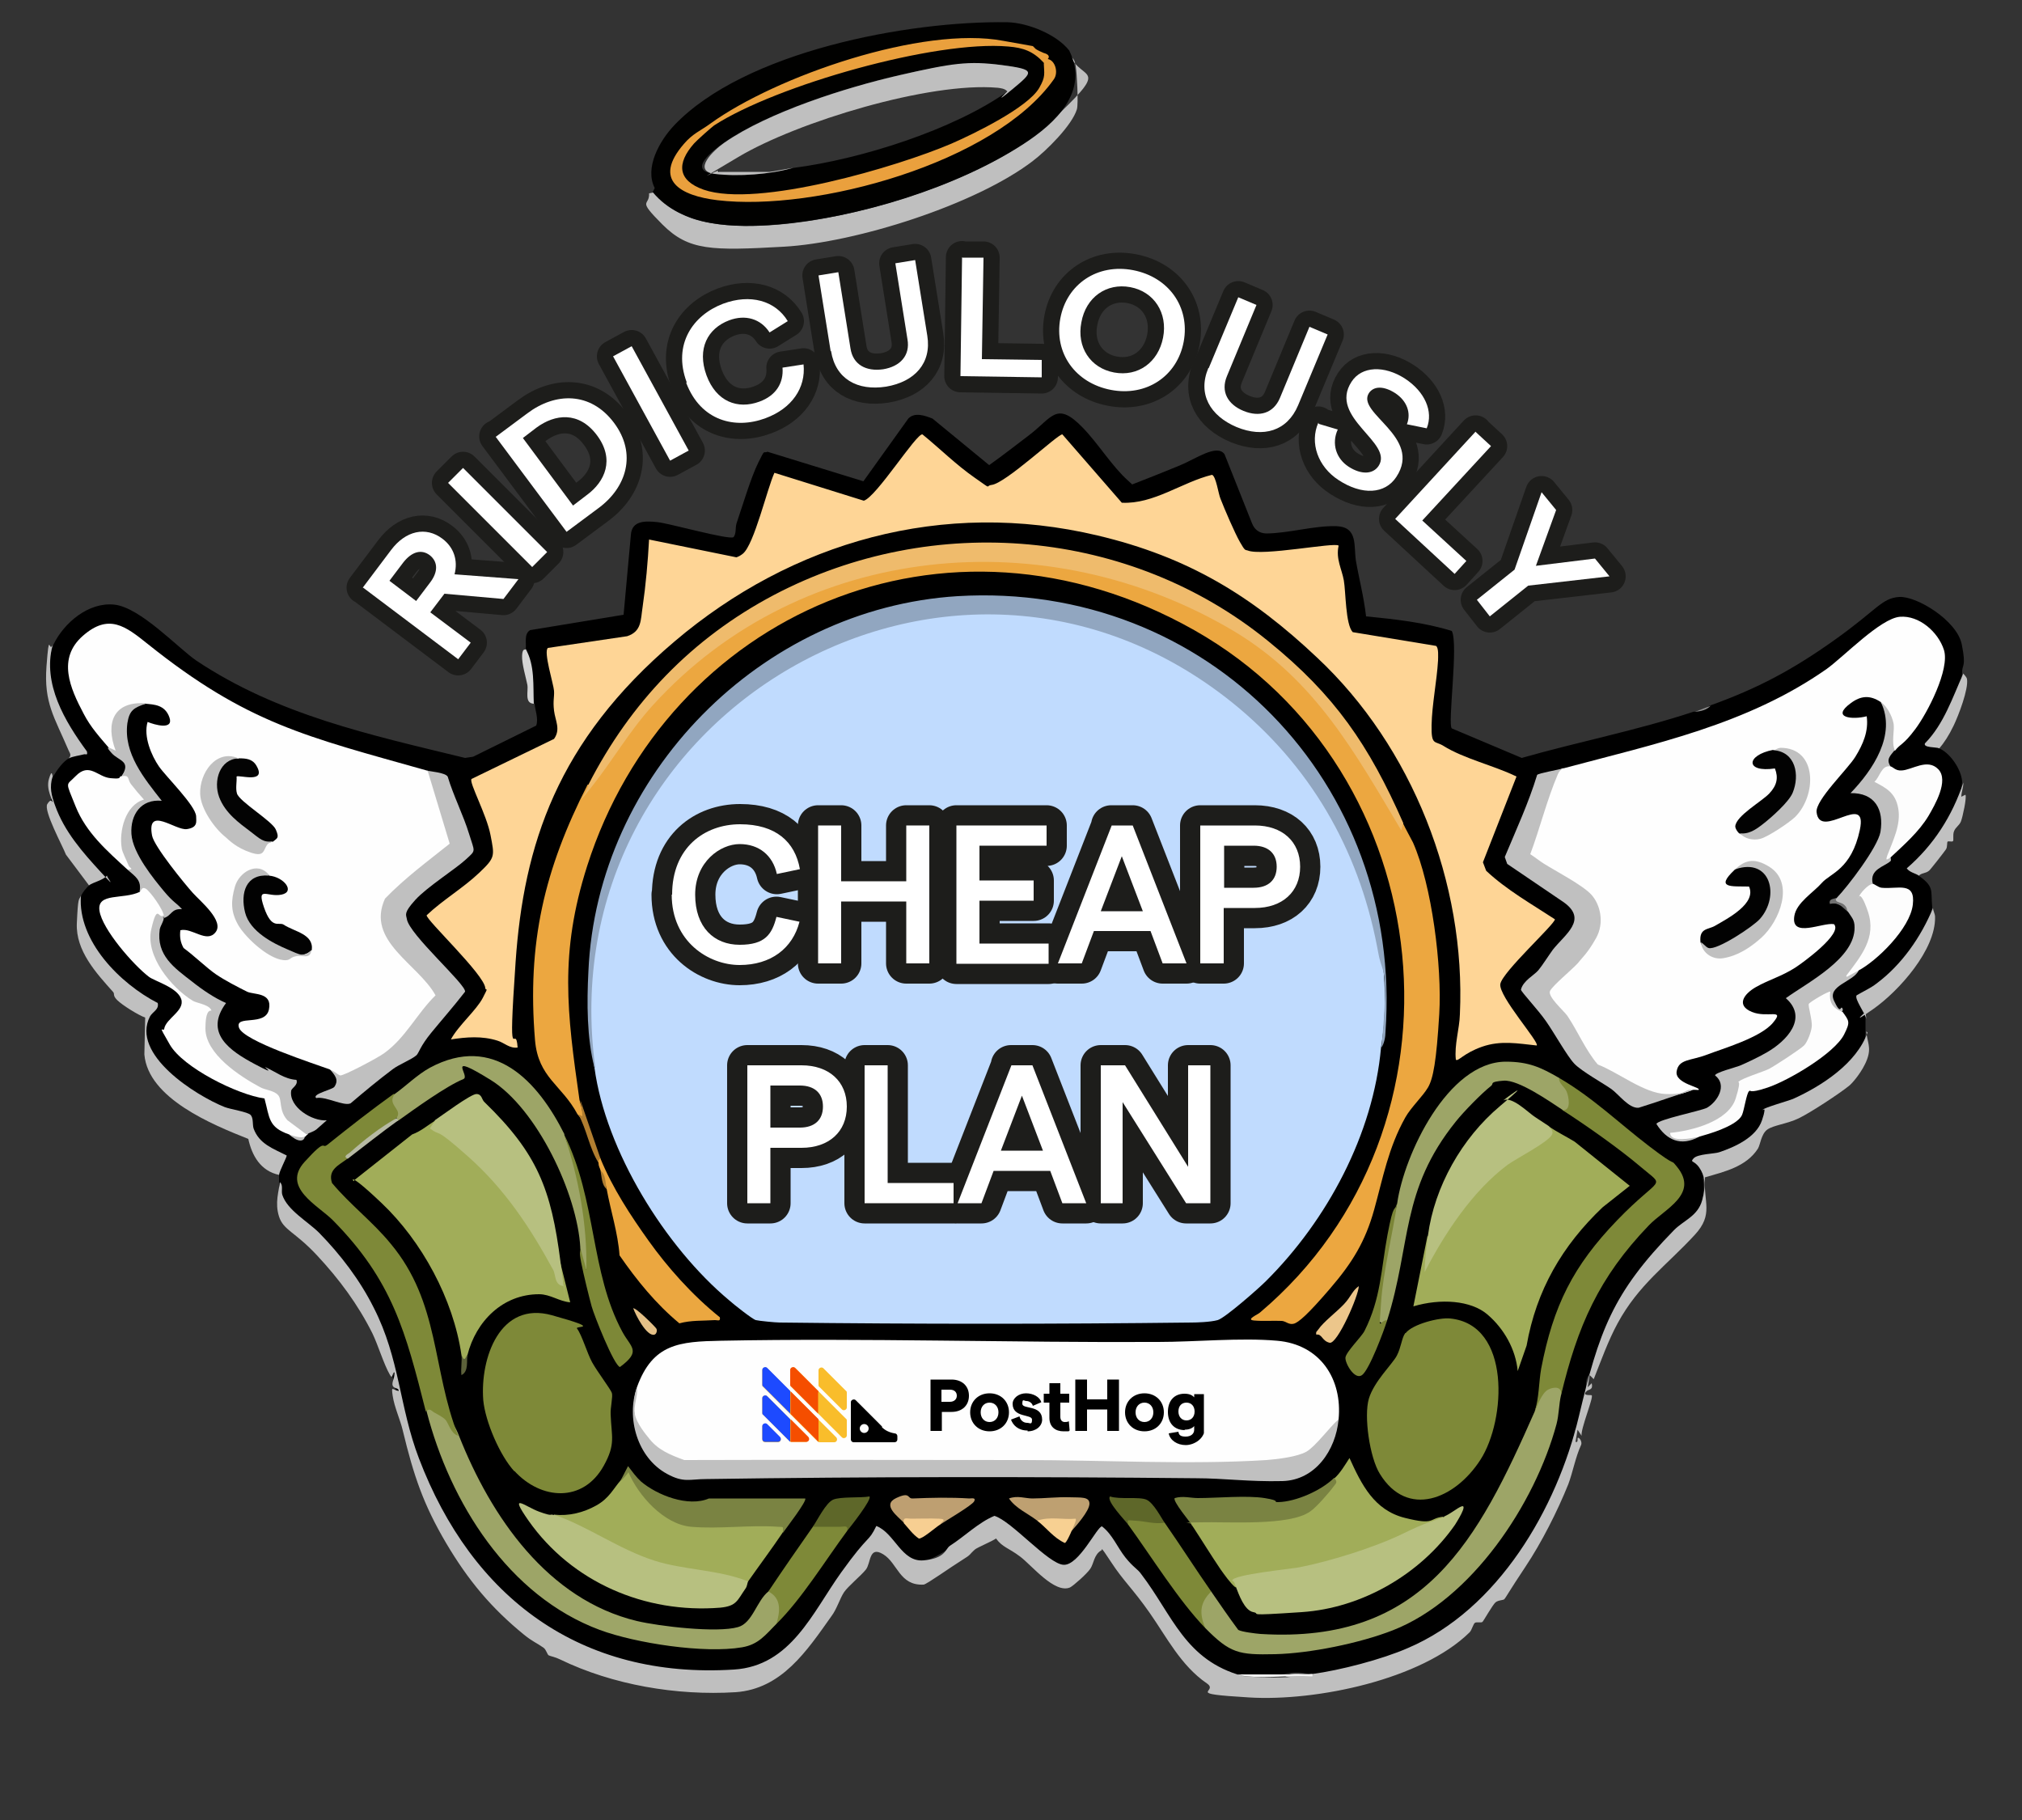 <svg xmlns="http://www.w3.org/2000/svg" xmlns:xlink="http://www.w3.org/1999/xlink" id="Layer_1" version="1.1" viewBox="0 0 500 450"><rect x="0" y="0" width="500" height="450" fill="#333333" stroke="none"/><defs><style>.st0,.st1,.st2{fill:none}.st3{fill:#f1f1f1}.st4{fill:#91a6c0}.st5{fill:#5e6729}.st6{fill:#1d4aff}.st7{fill:#8f8f8f}.st8{fill:#707070}.st9{fill:#f9bd2b}.st10{fill:#030303}.st11{fill:#eca740}.st12{fill:#c1c1c1}.st13{fill:#c0dbfe}.st14{fill:#9da567}.st15{fill:#d4d4d4}.st16{fill:#b7baa4}.st17{fill:#bea071}.st18{fill:#7d8837}.st19{fill:#020202}.st20{fill:#ecc68b}.st21{fill:#fff}.st22{fill:#5c613a}.st23{fill:#e4c087}.st24{fill:#fed596}.st25{fill:#7a8342}.st26{fill:silver}.st27{fill:#fefefe}.st28{fill:#f54e00}.st29{fill:#efbb6c}.st30{fill:#eba740}.st31{fill:#010100}.st32{fill:#bfbfbf}.st33{fill:#f7cf92}.st1{stroke-width:8px}.st1,.st2{stroke:#1d1d1b;stroke-linecap:round;stroke-linejoin:round}.st34{fill:#c2c2c2}.st2{stroke-width:10px}.st35{fill:#eaa03d}.st36{fill:#b7c080}.st37{fill:#7e8938}.st38{fill:#be9f71}.st39{fill:#a1ad59}.st40{fill:#b17e30}.st41{clip-path:url(#clippath)}.st42{fill:#f7d092}.st43{fill:#7b8537}.st44{fill:#fdfdfd}</style><clipPath id="clippath"><rect width="109.2" height="20.9" x="188.5" y="336.4" class="st0"/></clipPath></defs><path d="M130,160.5c.2-1.4-.5-3.8,1.1-4.7l23.1-3.8,1.8-19.7c.2-3.7,3.7-3.5,6.6-3.2s17.8,4.5,18.8,3.7c.7-.9.4-2.2.7-3.3,1.4-4.1,3.6-11.5,5.4-15.1s1.1-2.2,2.3-2.7l23.7,7.3,11.1-15.5c1.6-1.7,4.2-.7,6,0l14,11.5c3.4-2.4,6.7-5,10-7.5,5.6-4.3,6.7-8.4,13.1-1.8,3.9,4,7.2,9.5,11.2,13.1s.4.8.5,1.2c4.1-1.6,8.2-3.2,12.3-4.9s9.2-5.4,11.1-2.8l6.8,17.1c.6,1.5,1.7,2.4,3.4,2.5,5.5,0,12.1-2,17.5-1.8s4.2,5,4.8,8.6,2,9.1,2.5,13.7c7.2.7,14.4,1.5,21.2,3.6,1.7,3.3-1.1,23.2,0,24.1l17.3,7.3c14-4,28.5-6.8,42.4-11.4,1.4-.3,2.8-.7,4-1.5,12-4.3,20.6-8.9,31-16.3s11.6-10.3,15.9-10.6,14.3,5.8,15.5,11.7,0,4.9.1,7.1c-.3,6-4.4,12.3-8,17.2,1.2,0,1.8.3,2,1.3,2.9,1,5.9,5.4,6,8.5-.3,3.8-1.3,6.4-3.2,9.8s-5.6,8-9,11.5c.9.3,1.5.6,1.3,1.7,4.1,2.9,3.1,3.6,3.5,8-1.5,9.4-9.8,17.8-17.9,22.2,1.2,2,1.6,3.1,1.4,5.3,0,.9,0,2.1,0,3,.2,3.4-2,5.8-4.2,8.2-5.6,5.8-13.3,9.2-20.8,11.6-.2,8-10.4,10.8-16.9,12,1.4.8,2.9,3.3,1.7,4.6.6,3.6,0,6.6-1.8,8.9-12.7,9.7-21.7,23.7-25.8,39.3-.9.5-1.3,1.4-1.3,2.9-.1,3.4-.6,7.9-2.7,11.2-2.7,14-10.7,28.5-20.4,39.1-12.2,13.2-27,19-44.3,21.6-2.3-.9-4.7-1-7.4-.4-3.5.5-7,.5-10.5,0-3,1.2-7.3-1.8-9.9-3.7-6.1-5.9-11.3-12.8-15.6-20.4-3.4-3.6-6.5-7.5-9.3-11.5l-3.1,4.8c-3.2,3.9-5.7,6.1-10.5,2.3-4.1-3.6-8.4-7-12.8-10.1-3.8,2.4-7.6,5-11.2,7.7-8.3,5.4-10.1,3.7-16-3.5l-1.6-1.3c-5.7,7.1-11.1,14.5-16,22.2-4.4,6.5-10.7,12.4-19,12.9-30.2,2-55.1-9.6-71.1-35.6-7.1-11.5-9.7-21.2-12.9-33.9s.2-.6.6-1c-.8-.8-1.1-1.9-.8-3.3-.4-.2-.7-.4-.8-.7-4.4-15.6-11.7-28.9-24.8-38.7-3-3.1-3.2-4-3.1-8.3,0-.5,0-1,0-1.5-.8-.8-.6-2.2.6-4.3-4.4-1.9-8.2-4.5-8.2-9.7-6.1-1.4-11.4-3.8-16.4-7.6-6.3-4.7-10.3-8.7-8.6-17-.2-1,.3-2,1.7-3.1-9.4-5.5-20.3-15.2-18-27.2.3-.7,1.3-2,2-2.5,0-1,.8-1.9,2.3-2.5-3.1-3.4-6.3-6.9-8.7-10.9s-2.6-4.5-3-6.8.2-.3.6-.6c-.7-1.9-1.5-4.4-.1-6.2.9-1.5,2.4-3.7,4-4.5.4-1.2,1.4-1.8,3.1-1.8-5.5-7.6-10.5-16.6-7.1-26.2,2.6-5.4,8.7-10.6,15.1-9.9s15.7,10.7,20.2,13.8c20.2,13.5,43.1,18.4,66.5,24.1l2-.3,15.6-7.7c.6-1.8-.3-3.8-.4-5.4l-.5-.4c-.4-4.4-.9-8.8-1.5-13.1Z"/><path d="M461.5,255c.2,2.7,1.3,3.9.2,6.9s-3.7,6-4.5,6.6c-2.5,2-9.5,6.6-12.4,8s-6.3,1.7-7.8,2.8-1.7,3.7-2.3,4.7c-2.9,4.5-8.3,5.7-13.1,7.1-.4,6.2,2.2,9.1-2.5,14.2-7,7.6-13.9,12.3-19.1,21.9-2.3,4.2-4.2,9.5-5.9,13.8l-1-1-.5,3,1-1c.4,1.7-.7,1.5-1.2,1.9-1.4,1.4,1.1.9,1.2,1.1.5.5-2.8,8.4-2.5,10l-1-1.5-.5,3c.9.3.2-1.2.7-1s.9,1.1.7,1.7c-1.4,3-2.1,6.9-3.2,9.8-2.7,6.7-6.6,14.4-10.6,20.4s-4.9,7.7-5.2,8-1.5.2-2.2.8-2.9,4.5-3.2,4.8-1.3,0-1.8.2-.8,1.8-1.4,2.4c-11.9,11.7-37.9,17.1-54.5,16.1s-7.2-1.3-10.5-3.5c-6.4-4.4-9.9-11.4-14.1-17.4s-6.5-7.9-9.5-12.5-2.2-3-2.4-3c-1.9,1-1.9,3.3-2.8,4.6s-4.2,4.2-5,4.6c-3.8,1.6-9.4-5.4-12.3-7.6s-4.4-2.3-6-4.5c-1,.7-4.6,2.2-5.2,2.7-1.6,1.4-.7,1.1-3.3,2.7s-8.6,5.9-9.4,6c-6,.3-6.4-5.3-10-7.5s-3,2.2-4.3,3.8-4.4,4.1-5.4,5.6-1.8,4.2-3.1,5.9c-6.1,8.6-12.3,18-23.7,18.8-14.6.9-30.4-1.8-43.4-8.1-1.2-.6-2.4-.8-2.8-1s-.6-1.4-1.3-1.9c-1.7-1.2-2.7-1.5-4.8-3.2-8.1-6.6-13.8-13.4-19.3-22.7-5.6-9.5-8-16.6-10.7-27.8-.6-2.6-2.1-5.8-2.5-8.6s0-1.3,1.5-1.2c0-.8-1.2-.5-1.5-1.3s.6-2.2.5-3.2c-.6-.5-.4,2-1.2.5-1.5-2.6-2.9-7.3-4.3-10.2-3.6-7.2-8.2-13.4-13.7-19.3s-8.3-6.2-9.4-9.6,0-6.4.2-8.5c.9.7.3,2.1.6,3.1,1.2,3.8,6.3,6.6,9.1,9.4,5.3,5.4,10.1,11.7,13.5,18.5,6.5,12.7,6.3,24.5,11.2,37.3,13.1,34.4,39.9,54.6,77.9,52.2,14.1-.9,19.4-14.1,26.5-24s6.6-7.2,8.7-11.5c4.6,1.8,6.2,9,11.7,8.5s5.3-2.8,6.5-3.6c3.6-2.3,7.1-5.8,11-7.4,4.3,1.3,13.3,11.9,17.1,12.1s8.3-9.5,9.5-9.5c2.6,2,3.8,5.2,5.8,7.7s3,2.8,3.9,4.1c7.8,10.2,10.8,21.3,25.1,25.2,4.2.4,8.4.5,12.7.2.1,0-1.7.2-2.2-.2,2-1.1,4.5-.3,6.7-.5,6.8-.9,17.2-3.6,23.6-6.4,22.4-9.5,36.9-34.6,42.3-57.2,5-21,8.2-30.5,23.6-46.2,2.4-2.4,5.8-3.4,6.9-7.3s.6-6.2-.7-8.1-2.4-1.2-1.4-2.3,5.1-1.1,6.3-1.5c3.9-1.3,9.2-3.7,10.6-7.9s0-2.1.2-2.6,6.3-2.2,7.5-2.7c7.1-3.2,15.7-8.8,18.4-16.4Z" class="st32"/><path d="M264.5,13.5c.8,1.1,1.2,1,1.5,2.8s.7,9.3.3,10.7c-1.2,4-7.6,10.3-10.9,12.8-14.1,10.8-43.7,20.2-61.6,21.2s-23.5,1-30-5.5-3.1-4.4-3.3-7.7l1.5-.3c1.6,3.1,7.1,6,10.4,6.9,21.9,6.1,69.6-7.8,86.4-23.4s8.7-10.4,5.7-17.5Z" class="st32"/><path d="M20,221.5c-.8,11.2,9.7,21.7,19,26.5.4,1.6-1.3,2.2-1.9,3.3-4.9,9.4,11.4,19.6,18.4,22.4,1.5.6,5.8,1.2,6.5,2s.4,2.3.7,3.3c1.4,3.9,4.9,5,8.2,6.7,0,.5-1.8,3.8-1.9,4.8-4.6-1-6.7-4.8-7.6-8.9-8.8-3.5-24.8-10-25.7-20.9l.2-9.1c-1.7-.6-5.7-3.1-6.9-4.3s-.6-1.5-1-2c-4.2-4.7-9.3-10.2-9-17s.5-5.6,1-6.8Z" class="st26"/><path d="M478,224.5c0,.7.5,1.4.5,2.2.2,8.1-8.9,18.3-15.3,22.8s-1.5.4-1.7.6c-.3.3,0,1.4,0,1.9-.2-1.4-3-5-2.4-5.9,1.5-.9,3.5-1.8,4.9-2.9,6.3-4.7,11-11.5,14-18.7Z" class="st26"/><path d="M485.5,193.5c0,1.3-.5,2.3-.5,3.5l1-.5c.4.6-.7,5.6-1.1,6.6s-1.3,1.4-1.7,2.4,0,2.3-.3,2.5-1.1-.1-1.3.1,0,1.3-.4,1.9-3.9,5.1-4.2,5.3c-.9.7-1.8.5-2.5,1.2-.9-.6-2.3-.8-3-1.8,6.7-5.8,11.2-12.9,14-21.2Z" class="st12"/><path d="M13,192c-.8,2.6-.3,4.7.6,7.1,2.3,6.5,6.8,11.6,11.4,16.6s.9.7,1.5.7c-.8,1.2-3.4,1.7-4.5,2.5l-5.7-7.6c-.8-2.1-5.6-10.9-4.6-12.5s1.2-.4,1.3-.5c.2-.2-1.7-3-.9-5.7s.8-.7.9-.8Z" class="st26"/><path d="M13,159.5c-2.5,9.6,3,18.8,8.5,26.3.2,1.1-.2.6-.7.7-1.1.3-2.8.5-3.8,1,.8-.9.2-1.3-.1-2.1-3.4-8-6.1-11.6-5.4-20.7s.6-3.2,1.5-5.2Z" class="st34"/><path d="M479.5,185c-.7-.3-4-.1-3.5-1.2,4.7-4.8,6.8-11.3,9.5-17.3,0,.2.8.8.9,1.4.4,2.5-2.1,9-3.3,11.5s-2.4,4.3-3.6,5.7Z" class="st34"/><path d="M132,174c-2.4-.1-1.3-3.1-1.6-4.7s-1.4-5.2-1.3-7.2.8-1.3.9-1.6c2.3,4,1.8,9.1,2,13.5Z" class="st15"/><path d="M423,174.5c-1,1.1-2.6,1.4-4,1.5,1-.3,2.7-1,4-1.5Z" class="st7"/><path d="M147,264c-14.4-92.5,97.6-151,165.6-84.5,20.7,20.3,33.6,51.5,28.9,79.5-1.9,21.4-13.3,42.7-28.5,57.8-1.8,1.8-10.1,9.1-11.9,9.6s-5.3.6-6.4.6c-33.9.4-68.1.4-101.9,0-1,0-5.1-.4-5.9-.6s-5.5-3.9-6.6-4.9c-15.8-13.2-30.5-36.9-33.3-57.5Z" class="st13"/><path d="M331,135c-.7,3.2.8,5.7,1.3,8.5s.4,10.9,2.2,12.8l20.6,3.4c.7.5.5,2.7.5,3.6-.3,5.1-1.5,10.9-1.6,16s.8,3.8,2.9,5.1c5.1,3.2,12.6,4.9,18.1,7.6l-8.3,21.2.8,2.1c5,4.7,11.2,8.2,17,12,0,1.2-13,13-13.5,16s9.8,14.5,9,15.2c-4.7-.5-8.9-1.3-13.5.3s-6,3.8-6.5,3.2c-.4-3.7.9-7.6,1-11.2,1.5-32.5-11.8-66.2-35.3-88.2-16.2-15.3-31.9-24.9-54.3-30.2-38.3-9.1-75.5,1.5-104.6,26.2s-37.3,50.4-39.3,79.2,0,14.3.5,21.2c-2,.3-3.3-1.2-5-1.7-3.8-1.2-7.6-.9-11.5-.3,1.8-3.4,6.3-7.2,7.9-10.3s.7-1.5.6-2.4c-.2-3.3-14.7-16.9-14.5-18,4-3.8,9-6.7,13-10.5s3.8-4.1,2.8-9.3-5.4-13.1-4.7-13.9l20.4-9.9c1.7-2.4.3-4.5,0-7s.1-3.3,0-4.9-2.7-9.8-1.5-10.6l19.6-2.9c3.6-1.2,3.3-4,3.8-7.2.8-5.5,1.3-11.2,1.6-16.7l21.6,4.4c.6-.2,1.1-.5,1.6-.9,2.8-2.3,6-16.1,7.8-20l22.1,6.9c3.1-.9,13-16.7,14.5-16.4,4.3,3.5,8.3,7.5,12.9,10.7s2.5,2,4.2,1.8c3.5-.4,16.4-12.6,17.5-12.5l14.7,16.9c7.9.4,14.9-5.1,22.3-6.9,1,.3,1.6,4.8,2.1,5.9,1,2.6,3.5,8.4,4.8,10.7s1.3,1.9,1.9,2.1c3.6,1.5,21.6-2.1,22.5-1.2Z" class="st24"/><path d="M386.5,190c22.8-6.1,45.5-10.8,65.2-24.6,4.3-3.1,13.3-12.5,18.1-12.9s9.5,3.8,10.9,8.2c1.5,4.8-4.1,15.6-7.1,19.6s-3.6,3.5-5,5.3l-1.1-.2c.5-4.5-.3-8.4-2.4-11.8-2.7-1.8-5-1.6-7.5.3-4.9,3.6.5,4.1,4,3.2.5,3.7-.9,6.9-2.8,10s-9.9,10.7-9.6,13.7c.8,7.2,12.8-5.4,10.7,4.4s-7.3,10.7-9.4,13.1-6.3,4.9-6.8,8.2c-.9,5.6,7,1.5,9.8,2,2.3,2.3-7.8,9.6-9.5,10.7-3.4,2.2-6.5,3-9.7,4.8s-5,4.6-1.1,6.2,8.3-1,5.2,2.7-12.5,6.4-16.4,7.9-6.9,1-7.4,4.1,6.3,3.9,5.4,4.6c-.5,0-1.1-.1-1.5,0-4.9,2-9.4,2-13.5,0l-10.6-5.5c-2.9-3.9-5.4-7.9-7.7-12.2-4.5-3.6-5.4-6.7-2.7-9.3,7-6.2,17.7-16.4,5.1-23.4-4.2-2.2-8-4.7-11.5-7.8,1.9-6.8,4-13.7,6.7-20.3l2.2-1.1Z" class="st27"/><path d="M331,351c-3.5,7.9-9.3,10.8-17.7,11-18.9.4-37.8.7-56.7,0h-87.5c-9.1-2.2-14.4-10.1-11.6-19,3.9-10.8,10.5-11.3,20.8-11.5,35.7-.7,72.2.5,108.1.3,9.2,0,20.4-1.1,29.4-.3,10.6.9,16.2,9.4,15.2,19.5Z" class="st27"/><path d="M105.5,190.5l1.1.6c2.1,5.9,3.8,11.9,5.1,17.9-5.5,4.4-10.8,9-15.9,13.8-2.2,4.7,0,9.1,3.4,12.5,3.8,3.3,6.9,6.9,9.1,11-6.5,9.2-13.4,17.7-24.6,20.5-.6-.9-1.3-1.8-2.2-2.4-3.8-1.4-21.3-7-22.4-10.3s6.5-.2,7.4-4.5-3.7-3.6-5.4-4.4c-2.4-1.2-5.5-2.8-7.7-4.3s-5.4-4.6-8-6.5c-.8-1.4-1-2.8-.8-4.4,2.9-.7,6.5,3.3,8.7.5s-3.7-7.6-5.6-9.7-9.6-11.5-10.1-14.2c-1.4-7.5,5.8-1.2,8.6-1.6s2.3-1.9,2.3-3.2c-.2-2.7-7.4-9.7-9.2-12.3s-3.9-7.4-2.8-11c1.7.7,6.5,2.1,5.4-1.1s-3.9-3.2-5.9-3.4c-4.7.7-8.6,3.2-7.4,8.5.9,2.4.7,5.5-1.6,2.5-2.3-2.7-4.6-5.2-6.3-8.5-3.4-6.4-6.6-13.7-.2-19.3s10.5-2.4,16,2c24.6,19.7,39.2,22.9,69,31.3Z" class="st27"/><path d="M145.5,194c.6,0,.5.5.4.5-.5-.9,9.3-14.3,11-16.4,35.9-43.6,96.3-51.5,145-25.1,20.9,11.3,33.6,30,44.3,50.5h.7c.7,1.5,1.9,3.6,2.5,4.8,4.7,10.6,7.2,30.7,6.5,42.4s-1.5,16-2.8,18.2-4.2,4.9-5.6,7.4c-4.2,7.5-5.5,14.9-7.7,22.8s-5.4,13.1-10.9,19.5-7.8,8.4-9,8.7-1.9-.6-2.9-.7c-2.1-.1-4.7.1-6.9-.1s1-1.5,1.5-2c54-45.7,45.1-134-16.3-168.7s-130.3-3.7-150.1,58.3c-6.9,21.6-5,36.2-1.9,57.9,1.3,4.4,1.1,5.6-.5,3.5-3.9-7.3-9.7-9-10.5-18.3-2-24.1,2.3-42.2,13-63.2Z" class="st11"/><path d="M383,278.5c2,1.4,4.3,2.5,6.4,3.8l13.6,10.9-6.7,5.3c-10,9.5-16.4,20.5-18.8,34.2l-2.2,6.3c-.5-5.4-3.4-10.5-7.5-14s-11.6-4-18.3-2l3.5-17.5c.9,1.2,1,2.7.4,4.6,6.7-12.9,16.4-22.4,28.7-29.2.7-.5,1-1.3.9-2.4Z" class="st39"/><path d="M107.5,277c.7.6.6,1.1.1,1.7,13.3,8.3,22.8,21.2,30.1,35-.2-.8,0-1.3.8-1.7l2.5,10c-2.7-.2-4.9-2-7.7-2-9,0-15.6,6.7-17.7,15-.6,2.3-.9,2.3-1.5,0-2-13.8-9.8-28.1-19.7-37.5s-6.6-4.4-6.8-5.7l14.3-11.3c2.2-.8,3.9-2.3,5.8-3.5Z" class="st39"/><path d="M347.6,329.6c1.7-2.2,8.3-3.9,11-3.6,15.1,1.5,13.8,25.1,7.5,34.9s-18.1,14.6-24.9,3.5c-2.5-4-4-14.3-2.7-18.6s5.8-8.5,6.9-10.6,1.2-4.4,2.1-5.6Z" class="st37"/><path d="M127.2,363.8c-3.6-3.9-7.2-12.3-7.7-17.6-.8-10.4,4.1-24.6,17-21s5.5,2.5,6.2,3.3c1.2,1.6,2.5,6.1,3.7,8.3s4.6,6.7,4.9,7.6-.4,3.7-.3,5.3c.2,5.6,1.3,7.3-1.7,12.7-5.1,9.2-15.5,8.5-22.1,1.3Z" class="st37"/><path d="M147,264c-1.9-7.4-1.9-16.1-1.5-23.8,2.1-48.6,42.7-89.8,91.3-92.8,61.9-3.7,110.2,46.2,105.8,107.8,0,1.1-.3,2.8-1,3.8.4-4.2,1.5-15.7.4-19.1s-.9-2.9-1.5-6c-4.7-24.2-16.7-44.8-35.8-60.2-69.3-55.6-169.4,2.7-157.5,90.3Z" class="st4"/><path d="M145.5,194c10.4-20.3,25.6-36.2,45.9-46.9,39.4-20.7,88.1-16.4,122.3,11.5,16.4,13.3,24.8,25.6,33.3,44.9l-.5,1.8c-11.5-19.3-21.3-37.2-41.3-49.2-46.3-27.6-106.9-22.2-143.7,18.2-5.9,6.5-9.7,13.3-15,20s-1.1,1.3-1-.2Z" class="st29"/><path d="M331,351c-.7,7.5-5.7,15-13.9,15.2s-14.5-.7-21.3-.7c-40.3-.4-81.2-.4-121.1.2-4.2,0-5.6,1-9.8-1.3-7.3-4-10.1-13.8-7.4-21.4.3,2.2-.9,4.5-.5,6.7s2.8,5.1,3.3,5.7c2.3,3.1,5.4,4.3,8.9,5.6,28-.1,56.2,0,84,0,19.3,0,41,1.2,60,0,2.6-.2,7.7-.8,9.9-2.1s5.6-5.9,7.8-7.9Z" class="st26"/><path d="M379.5,349l1.7-5.2c1.8-2.4,5.9-2.6,4.8,1.2-.5,2.1-.5,4.8-1.1,7.1-5.3,19.7-21,43.4-40.5,51-8.2,3.2-20.5,5.7-29.1,5.9-9,.2-11.1-.2-17.3-6.5l-1.8-3.1c-.5-1.9.9-6.6,3.3-5.9,2.2,3.2,4.4,6.4,6.7,9.5.9.5,4.3.9,5.5,1,40.6,2.5,53.8-23.3,67.8-55Z" class="st14"/><path d="M330,365.5c1.5-1.4,2.6-3.3,3.7-5,3,6.6,6.1,12.9,13.7,14.8s5.8.1,9.5-.3l-.5,1.3c-14.6,6.2-29.4,12.3-45.3,13.6-2.9,0-4.8.9-5.6,2.6-1.3-1.1-2.7-3.1-3.7-4.5-2.3-3.4-4.5-7-6.8-10.5-1-1.2-.8-1.9.4-2h17.4c8.1.4,13.7-4,17.2-10Z" class="st39"/><path d="M105.5,349v-1.1c3.6.3,6.3,2.7,8,7.1,7.9,20,21.9,40.5,44,45.8,5.5,1.3,19.8,3,25,1.5,3.6-1,4.6-6.5,7.5-8.8,1-1.1,2.3.2,2.8,1.3,1.4,2.7.7,4.4-.8,6.7-2.7,2.7-4.4,5.1-8.5,5.8-9.3,1.6-26.3-1-35.2-4.3-22.6-8.4-37-31.5-42.8-54Z" class="st14"/><path d="M385.5,266.5c8.4,4.9,14.6,11,22.3,16.9s4.9,2.7,6.9,5.1c5.5,6.8-3.1,10.4-7,14.5-12.4,12.9-17.6,24.9-21.7,42,.4-2.2-1.7-2.2-3.2-1.4s-2.6,3.8-3.3,5.4c1.1-3.4,1-7.2,1.6-10.6,3-15.6,7.9-25.4,18.8-36.7s12.1-7.8,5.8-13.2c-5.3-4.5-13.4-10.2-19.3-14,.7-2.5.1-4.8-1.8-7l.8-1Z" class="st37"/><path d="M105.5,190.5c1.1.3,4.5.5,5.2,1.5,1.4,4.7,3.9,9.6,5.3,14.2s1.8,3.9-.8,6.3-9.6,6.8-12.5,10-2.3,3.6-2.1,4.7c.5,3.8,14.7,16.2,14.4,18-2.7,3.5-5.7,6.9-8.4,10.2s-3,4.9-3.6,5.5c-1.1,1-4.5,2.4-5.8,3.4-3.6,2.7-7.1,5.6-10.5,8.5-1.7.8-6.2-1.8-8.5-1.3-1.2-1,4.1-2.1,4.5-2.8,1.2-1.8,0-2.9-1-4.2,1.1.4,1.9,1.3,2.4,1.4.8.2,9.6-4.5,10.9-5.5,5.3-3.8,8.1-9.8,12.7-14.3-4.3-7.8-17.3-13.4-12.5-23.9,4.9-5.1,10.5-9.2,16-13.6l-5.5-18.2Z" class="st26"/><path d="M97.5,270.5c.5.4.6,1,.4,1.8,1.7,2.2,1.7,3.6,0,4.2l-.6.8c-4.8,3-8.6,6.1-11.4,9.2-2.1,1.6-4.9,2.7-3.8,6,4.5,5.4,10.1,9.6,14.5,15,12.2,14.6,10.2,31,16.7,47.5-1.8-.5-2.4-3.1-3.1-3.9s-2.4-1.6-2.9-1.9c-.8-.5-1-1.1-2-.2-5-19.7-8.2-32.3-23-47.3-3.7-3.7-12.7-8.1-7-14.4s4.1-3,5.7-4.3c5.5-4.4,10.6-8.4,16.3-12.5Z" class="st37"/><path d="M386.5,190c-.7.4-1,.8-1.3,1.5-2.7,6.3-4.4,13.3-6.8,19.7,1.1.7,2.2,1.6,3.3,2.3,3,1.9,9.6,5.3,11.8,7.7s3.3,6.9,1.2,10.7-3.6,5-4.4,6.1c-1.5,1.7-6.3,5.6-7,7s3.4,4.9,4.3,6.2c2.5,3.7,4.5,8.5,7.5,12,5,1.9,11.4,7.1,16.8,7.3s4.5-1.3,6.7-1c-4.5,1.4-8.9,3-13.4,4.4-2.4.2-4.9-3.3-6.7-4.6s-7.4-4.4-9.2-6.3-4.9-7.5-7-10.5-6.1-7.2-6.2-7.8c.5-2.2,3.3-3.6,4.3-4.8s2.5-3.6,3.6-5.1c3-3.8,8.7-7.4,2.7-11.7l-14-9.5-.6-1.7c2.8-6.7,5.9-13.4,8-20.3.3-.4,5.3-1.3,6.4-1.6Z" class="st26"/><path d="M153.5,366l1.9-2.6c4.3,6.6,9.9,13.9,18.7,13.3l13.1-.3c5.5-.6,7.6.3,6.3,2.6-2.7,4-5.7,8-8.5,12-2,.3-4.2,0-6.6-.9-12.9-1.3-24.2-5.4-35.4-12-2.5-.8-4.5-2-6-3.6,3.7.4,7.3-.5,10.5-2.3s4.2-4.2,6-6.2Z" class="st39"/><path d="M468.5,185.5c-1,1.3-2.2,2.2-1,4-1,1-1.8,2.2-2.3,3.6,7.3,3.5,6.1,13.4,1.9,18.9s-.4-.4.4,0c0,0,.2.7,0,.9-1.5,1.4-5.3,2-4.4,5.6-.3,1.2-1.2,2.4-2.5,3.5,5.3,5,2.9,12.8-1.6,17.5l.6.5c-1.4,2.8-7.8,3.7-6.1,7.4s1.6,1.3,2,1.8,0,.8.1.8c-1.7,1.6-4-1.5-4.1-3.4l-3.1,1.8c1.5,6.9.3,9.1-4.9,13s-8.3,5-12.8,6.6c.3,8.1-7.4,11.3-14.2,12.6,1.7-.5,2.9-.4,3.6.5-4.5,2.4-8,.8-10.5-3.2.3-1.1,10.9-3.2,12.5-4,2.6-1.5,5.1-5.6,2-8,0-.7,5.1-2,6.1-2.4,1.7-.7,5.2-2.4,6.7-3.3,4.9-2.8,10.3-8.5,4.7-13.4,5.4-3.9,17.1-9.8,17-17.5,0-1.9-.7-2.4-1.5-3.7l-1.4-1.6c-2.3-.8-2.9-1.4-1.6-1.9,2.9-3,10.2-12.6,10.9-16.4.9-5.6-1.4-9.7-7.4-9.6,5.5-5.7,11.4-14.4,7.5-22.5,1.5,1,2.7,3.3,3.1,5.1s-.6,4.9.4,6.9Z" class="st26"/><path d="M357,375c1.7-.7,3.3-2.1,4.3-2.5,1.9-.8-1.2,4-1.5,4.5-8.5,12.2-23,20.6-37.9,21.6s-9.8.4-12,0-3.6-4.5-4.2-6-.3-1.3-1-1.8c0-1.5,14.9-2.9,16.7-3.3,7.6-1.5,18.5-4.9,25.3-8.2s6.5-2.7,10.5-4.3Z" class="st36"/><path d="M137,374.5c8.4,2.9,16.1,8.6,24.9,11.4,7.3,2.3,15.8,2.2,23.1,5.1-.2.3-.2,1.1-.6,1.7-2.1,3-2.2,4.4-6.3,4.8-18.6,1.5-36.7-6.3-47.4-21.5-5.1-7.3-.9-3.5,2.7-2.2s2.4.4,3.5.8Z" class="st36"/><path d="M40.5,226.5c-5.8,6.9,1.8,16.1,7.8,20.1,5,1.2,6.3,3.5,3.8,7-1.5,6.7,11.8,14.4,17.3,16.2l.8,1.1c.2,4.6,2.3,6.1,5.9,8.4v1.2c-.3.1-.4.4-.6.5-1.1.8-2.4.7-4-.5-5.2-1.8-4.8-4.1-6.1-8.9-6.6-.9-20.1-7.6-23.4-13.3s-1.6-3-1.4-3.9c.4-2.6,5.2-4.5,4.2-7.4s-6.6-4.4-8-5.5c-3.8-2.9-11.5-11.7-12.2-16.3s5.9-2.7,10-4.7c.9-5.6,7,4.4,6.8,5s-.4.8-.8,1Z" class="st27"/><path d="M107.5,277c1.8-1.2,8.9-6.5,10.3-6.5s1.3,1.4,2,2c13.1,12.7,16.5,21.5,18.8,39.5s.4,3.9,1,6c-2.6-.1-2.1-2.7-2.8-4-5.7-10.5-12-20-21-28s-6.5-4.7-9.5-7l1.3-2Z" class="st36"/><path d="M383,278.5c.4.6,1.2,1.1.8,2-.9,1.9-8.8,5.9-11,7.5-8.7,6.5-15.6,17-20.5,26.5,0-2.9.4-6.1.8-9,1.6-12.1,8.4-24.1,17.8-32s.6-1.3.8-1.4c2.1-1.2,6.2,3,7.9,4.1s2.4,1.6,3.5,2.3Z" class="st36"/><path d="M385.5,266.5c0,1.5,1.4,2.2,1.9,3.4s1.2,4.7-.9,4.6c-3.2-2.1-11-7.6-14.7-7.3s-2.3.7-3.1,1.3c-2.3,1.8-6.8,6.4-8.7,8.8-13.7,17-11,30.3-17,49.2-1.4,1.9-2.8-.6-2.6-2.3,1.3-8.9,3-17.8,5.1-26.7,1.7-12,12.5-34.9,26.8-35,5.7,0,8.7,1.4,13.2,4Z" class="st14"/><path d="M139.5,280.5c3.2,8.5,5.9,18,6.4,27.1s-2,7.4-2.4.9c-.7-13.2-10.7-34.4-22.2-41.5s-4.9-1-6.7-.2c-4.2,1.7-12.1,7.4-16,10.2-.7.4-1,.3-.5-.5,0-.3.5-.7.3-1.5-.4-1.4-2.3-2.4-.8-4.5,2.8-2,5.6-4.8,8.7-6.5,15.8-8.5,26.7,3.3,33.3,16.5Z" class="st14"/><path d="M148.5,286.5c3,7.3,7.4,14,11.9,20.3s10.6,13.3,17.6,18.9c.2,1.1-.5.7-1.2.7-3,.2-5.9,0-8.8.8-5.8-4.8-10.5-10.6-14.8-16.8-.4-5.6-2.2-11-3.2-16.5-.4-1.5-.9-3-1.5-4.5-.1-.6-.5-.8-.5-2-.5-1.3-.3-1.6.5-1Z" class="st30"/><path d="M153.5,366l1.8-3.5c1,1.3,2,2.7,3.2,3.8,4,3.4,11.7,6.4,16.8,4.2h23.8c.6.5-4.9,7.6-5.5,8.5,0-1.7.3-1.4-1.2-1.5-6.9-.5-14.7.6-21.5,0s-13.1-7.8-15.5-13.5c-.5.8-1.1,1.3-1.7,2Z" class="st25"/><path d="M455.5,250c1.8,2.5,2.1,2.6.5,5.8-2.4,4.7-13.8,11.4-18.9,13.1s-4,.4-4.6.9-1.2,4.6-1.7,5.8c-.7,1.7-3.6,3-5.3,3.7s-4.4,1.5-5.5,1.8c-1.6.3-7,1.5-7-1,5.3-.5,14.4-2.8,16.2-8.5s0-3.4.8-4.2,6-2.4,7.4-3.1,7.8-4.9,8.7-5.8,1.8-3.5,1.9-4.6c.2-1.7-1-5.3-.7-5.7.4-.6,5.1-3.3,5.3-3-.4,2.6.6,4.1,3,5Z" class="st44"/><path d="M40.5,227c-.1,1-.8,1.8-1,2.8-.9,6.4,3.6,9.5,8,12.9,2.5,2,5.6,4.1,8.4,5.3-5.5,7.4.9,11.8,7.1,15.1s1.8.4,2.7.8c2.5,1.1,4.6,2.9,7.6,3.1.5,1.3-1.2,2-1.3,2.7-.6,4,5.2,7.6,8.8,7.3l-2.5,2.2c-.7.6-1.7.8-2.5,1.3l-4.7-3.5c-2.2-2.4-1.3-5-2.3-6.2s-3.3-1.3-4.5-2c-5-2.7-13.5-8.2-13.5-14.5s2.1-3.6,1.3-4.8-3.6-1.5-4.5-2.1c-5.2-3.2-11.7-11-10.2-17.6s1.8-2.6,2.9-3.4c.5,0,.4.2,0,.5Z" class="st26"/><path d="M30,192l.8-1.1c.7-.5,5,6,5.3,6.8-6.1,3.4-6.7,11.3-3,16.8,0,1.2-.8,1-1.7.4-4.9-4.5-10.1-9-12.7-15.5s-2.4-5,0-7.5c3.4-3.5,5.4.2,8.6.5s1.8-.3,2.7-.5Z" class="st27"/><path d="M36,174c-2.9,1-4,1.6-4.5,4.8-1,7.5,4.2,13.7,8.5,19.2-5.1-.5-7.8,3.4-7.5,8.2s5.6,11.2,8,14.1,3.1,2.9,4.5,4.5c-2.7-.2-2.5,1.6-4.5,2.2,0-.2,0-.3,0-.5,0-1.5-3.5-6.3-4.5-6.8s-1,.5-1.5.8c.6-2.9-1.1-3.8-3-5.5,1.9,0,.5-.4.3-1-.4-1.1-1.6-3.3-1.7-4.3-.7-4.2.9-10.7,5.5-12-1.1-1.2-2.2-2.5-3.2-3.8s-.2-2.3-2.3-2c2.4-3.8-.7-3.7-2.5-5.7s-.4-1.1-.5-1.3l1.5.7c-2.6-6.9-.5-12.3,7.5-11.7Z" class="st32"/><path d="M330,365.5c.8,1,.4,1.2-.2,2-1,1.4-4.4,5.3-5.8,6.2-5.1,3.7-20.6,2.5-27.3,2.7s-2-.5-1.7,1c-.6-.9-5.2-6.4-4.5-7,2-.6,3.9,0,5.7,0,4.8,0,12.1-.7,16.5,0s1.8,1,3.4,1c4.4-.1,10.7-2.9,13.8-6Z" class="st25"/><path d="M467.5,189.5c.6.1,1.2,1.1,2.7,1,2.6-.1,6.4-3.1,9.1-.3s-.9,8.9-2.4,11.5c-2.4,4-6.1,7.2-9.4,10.3-.9.6-1.3.9-.8-.5,1.4-3.7,3.4-7.6,2.7-11.6s-3.1-5.1-5.9-6.6c1.4-1.2,1.7-4.2,4-3.8Z" class="st44"/><path d="M288,376.5c3.9,5.6,7.6,11.4,11.5,17-2.9,2.9-2.9,5.4-1.5,9-6.5-6.7-13.4-17.8-19-25.5l-.7-1.2c0-1.5,8.6-.5,9.7.7Z" class="st37"/><path d="M143.5,308.5l1.5,5.5c.2-11.4-1.9-22.7-5.5-33.5,8.1,16.3,6.4,34,14.4,48.8,2.1,3.9,4.8,4.7-.6,8.7-1.5-.4-6.4-12.8-7-15s-2-7.8-2.6-10.9-.1-2.4-.1-3.6Z" class="st18"/><path d="M201,377.5c.9-1.5,8.9-1.3,9.1-.5l-.6,1.5c-5.4,7.3-11.3,16.9-17.5,23,.9-3.1,1.3-6.3-2-8,3.6-5.4,7.3-10.7,11-16Z" class="st37"/><path d="M463,218.5c.5,0,1.4.9,2.3,1,4,.4,8.4-1.7,7.7,4.2s-8.9,13.9-13.5,16.3-2.2,1.5-3,1.3c3.6-4.8,7.6-9.4,5.4-15.9s-2.5-2.6-2.3-3.5,2.5-3.4,3.4-3.3Z" class="st44"/><path d="M343,326.5c-.8,2.6-4.4,12.2-6.2,13.5s-4.2-2.9-4.1-4.3,4-5.2,4.7-6.6c4.1-8.1,4.1-15.3,5.7-23.8s1.7-5.3,2.4-7.9c-1.1,7.7-3.5,17-4,24.8s-.6,4.3,1.5,4.2Z" class="st43"/><path d="M223.5,376.5c-1.5-1.6-5.5-4.4-1.9-6.1s2.7.2,4.1.1c4.8-.2,9.2-.3,14,0,.5,0,1.7-.3,1.2.7s-7.2,4.9-8.5,5.8l-.4-.6c-3.4,0-6.3,0-8.6,0Z" class="st38"/><path d="M256.5,376c-2.3-1.8-5.3-3-7-5.5,2.1-.8,4,0,5.8,0,2.8,0,6.2-.4,9.1-.3s5-.2,5,1.6-3.4,5.6-4.4,6.7c-.6-.4-.7-1.1-.4-1.9-2.8.1-5.5,0-8.1-.6Z" class="st17"/><path d="M201,377.5c1.1-1.6,3.2-5.9,5-6.7s6.9-.4,9-.8c.7.7-4.7,7.5-5.5,8.5.3-1.5-.8-1-1.7-1-2.3,0-4.5,0-6.8,0Z" class="st5"/><path d="M288,376.5c-2.5.4-4.9-.4-7.2-.5s-2-.4-1.8,1c-.7-1-5.6-6-4.5-7,2.3.8,7.2,0,9,.8s3.7,4.6,4.5,5.7Z" class="st5"/><path d="M325.5,330c-.2-.8.2-.8.5-1.3,1.3-1.9,4.5-4.3,6.3-6.2s2.1-3.4,3.7-4.5c0,2.3-5.3,14.4-7.2,14s-1.9-2.3-3.3-2Z" class="st20"/><path d="M256.5,376c2.9-1.1,6.5-.2,9.5-.5.3.3-.8,2.5-1,3s-1.3,3-1.7,3c-2.7-1.2-4.6-3.8-6.8-5.5Z" class="st42"/><path d="M223.5,376.5c-.3-1.5.8-1,1.7-1,2.2,0,4.8-.1,7,0s.6.8.2,1.5c-1.1.7-4.4,3.6-5.2,3.4-1.5-1-2.6-2.6-3.8-3.9Z" class="st33"/><path d="M148.5,286.5c-.5.1-.5.6-.5,1-2.3-3.7-2.9-8.2-5-12l1,.5c0-1.3-.3-2.7-.5-4l5,14.5Z" class="st40"/><path d="M98.5,277c-4.2,3-8.3,6.3-12.5,9.5-1.4-.6.2-1.2.6-1.6,3.5-3.1,7.3-6.1,11.4-8.4,0,0,.4.3.5.5Z" class="st16"/><path d="M156.5,323.5c.5-.5,5.5,4.5,5.8,5s0,1.4-.5,1.5c-1.9.5-4.7-5-5.2-6.5Z" class="st23"/><path d="M317.5,414c1.7,0,3.5,0,5.3,0s1.9-.4,1.7.5c-5-.4-10.8.5-15.8,0s-1.2-.4-1.7-.5c3.5,0,7,0,10.5,0Z" class="st3"/><path d="M114,335c.3.2.4,1,.8,1s.4-.8.8-1c-.3,1.3.4,4.1-1.5,5-.2-1.6.2-3.5,0-5Z" class="st22"/><path d="M454,222c-.3,1.3,1.1.9,2,1.7s.6,1.3,1,1.8c-1.5-1.2-2.2-2.5-4.5-2-.4-1.4,1.2-1.2,1.5-1.5Z" class="st8"/><path d="M150,294c-1.2-1-1.2-3-1.5-4.5,1.3.7,1.2,3.1,1.5,4.5Z" class="st40"/><path d="M75.5,281c-.2.1-.2,1-1.2,1s-2.1-.9-2.8-1.5c1.1.4,2.9,1,4,.5Z" class="st26"/><path d="M256.5,13c-2.2-.4-4.4-.7-6.6-1.2s-1.2-.7-1.4-.8c2.4-.8,3,0,4.8.5s1.7-.1,2.4,0,.7,1.4.8,1.4Z" class="st31"/><path d="M261,20.5c.4-2.5-.1-3.2-1.5-5s-.7-1-1-1.5c.3.1,1-.2,1.5.2s1.8,2.9,1.9,3.1c.6,2.1-.2,2.1-.9,3.1Z" class="st31"/><path d="M420.5,233c-.4-3.6,1.9-3.1,3.6-4.1,3.1-1.8,10.3-5.5,8.4-9.7-4.4-.1-8.5.5-3.5-4.2,7.4-4.4,11.7,3.7,8.6,10.2-2.3,4.8-9.3,8.4-14.1,10.2-1.3,0-2.3-.8-3-2.4Z" class="st19"/><path d="M438.5,185.5c6.3-1.2,7.7,6.3,5.7,10.9s-9.9,12.3-14.2,9.6c-.4-.4-.9-1.1-.9-1.7.2-2.6,6.5-6.1,8.4-8.1s2.3-3.9,1.4-6.2c-7.4,1.1-7.2-3.3-.4-4.6Z" class="st19"/><path d="M429,215c2.7-2.6,5.1-2.8,8.5-.7,6.4,4,2.5,13.5-1.9,17.5s-7.7,4.8-9.4,5.1c-2.6.5-5.3-1.2-5.6-3.9.7.3,1.2,1.2,1.9,1.4,2.1.6,11-5.3,12.7-7.2,5-5.7,2.6-15.2-6-12.3Z" class="st26"/><path d="M430,206c2.4.4,4.2-.9,6-2.3s6.3-5.3,7.3-7.7c1.8-4.4.7-10.1-4.7-10.5.4,0,.7-.5,1.7-.6,9.1,0,9,11.7,3.6,17.1-1.6,1.5-6.7,4.9-8.6,5.4s-4-.1-5.1-1.4Z" class="st26"/><path d="M66.5,216.5c3.7.3,6.6,4,3.1,4.7s-6.2-2.3-4.3,3.2,3.6,3.5,4.8,4.2c2.7,1.8,7.5,2.3,7,6.3-4,3.9-12.2-2.1-15.2-5.6s-3.6-15.7,4.7-12.9Z" class="st19"/><path d="M59,187.5c1.8,0,3.4.1,4.4,1.8,2.7,4.6-4.4,2.2-4.9,2.7.1,1.3-.3,2.9.1,4.2.6,2,8.7,6.8,9.6,8.9s.4,2.1-.7,3c-.8.1-1.5.4-2,.9-4.7-2.4-11.6-7.7-12.7-13.1s1.2-9.5,6.2-8.3Z" class="st10"/><path d="M59,187.5c-4.7.2-6.3,5.6-4.8,9.6s5.1,6.5,7.6,8.4,3.3,2.9,5.7,2.5c-.4.3-1.1.4-1.3.7-1.2,1.4-.6,3.3-4.2,2.1s-5.4-3.1-6.2-3.8c-2.8-2.2-6.2-7.1-6.3-10.7-.2-5.1,3.9-11.2,9.5-8.8Z" class="st26"/><path d="M66.5,216.5c-5.7-.5-7.1,4.3-5.9,9.1s7.1,7.7,10.4,9.1,4.1,2.1,6,.2c-.3,2.4-2.1,1.2-3.7,1.5s-1.4.9-2.5,1c-3.8.3-10-5.4-11.9-8.7s-1.8-6-.8-9.5,5.5-6.4,8.4-2.9Z" class="st32"/><g><g><path d="M184.8,263.4h13.4c6.8,0,11.2,4,11.2,10.2s-4.4,10.2-11.2,10.2h-7.7v13.7h-5.7v-34.1ZM197.8,278.8c3.6,0,5.7-1.9,5.7-5.2s-2.1-5.2-5.7-5.2h-7.3v10.4h7.3Z" class="st21"/><path d="M213.8,263.4h5.7v29.1h16.3v5h-22v-34.1Z" class="st21"/><path d="M250,263.4h5.3l13.3,34.1h-5.9l-3-8h-14l-3,8h-5.9l13.3-34.1ZM247.6,284.5h10.3l-5.2-13.6-5.2,13.6Z" class="st21"/><path d="M272.2,263.4h6l15.6,25.1v-25.1h5.5v34.1h-6l-15.7-25v25h-5.4v-34.1Z" class="st21"/></g><g><path d="M184.8,263.4h13.4c6.8,0,11.2,4,11.2,10.2s-4.4,10.2-11.2,10.2h-7.7v13.7h-5.7v-34.1ZM197.8,278.8c3.6,0,5.7-1.9,5.7-5.2s-2.1-5.2-5.7-5.2h-7.3v10.4h7.3Z" class="st2"/><path d="M213.8,263.4h5.7v29.1h16.3v5h-22v-34.1Z" class="st2"/><path d="M250,263.4h5.3l13.3,34.1h-5.9l-3-8h-14l-3,8h-5.9l13.3-34.1ZM247.6,284.5h10.3l-5.2-13.6-5.2,13.6Z" class="st2"/><path d="M272.2,263.4h6l15.6,25.1v-25.1h5.5v34.1h-6l-15.7-25v25h-5.4v-34.1Z" class="st2"/></g><g><path d="M184.8,263.4h13.4c6.8,0,11.2,4,11.2,10.2s-4.4,10.2-11.2,10.2h-7.7v13.7h-5.7v-34.1ZM197.8,278.8c3.6,0,5.7-1.9,5.7-5.2s-2.1-5.2-5.7-5.2h-7.3v10.4h7.3Z" class="st21"/><path d="M213.8,263.4h5.7v29.1h16.3v5h-22v-34.1Z" class="st21"/><path d="M250,263.4h5.3l13.3,34.1h-5.9l-3-8h-14l-3,8h-5.9l13.3-34.1ZM247.6,284.5h10.3l-5.2-13.6-5.2,13.6Z" class="st21"/><path d="M272.2,263.4h6l15.6,25.1v-25.1h5.5v34.1h-6l-15.7-25v25h-5.4v-34.1Z" class="st21"/></g></g><g><g><path d="M166.2,221.2c0-11.6,8-17.4,16.8-17.4s13.6,4.3,14.8,11.1l-5.7,1.2c-1-4.6-4.4-7.4-9.2-7.4s-11,4.4-11,12.5,4.7,12.4,11,12.4,8-2.6,9.1-6.9l5.7,1.2c-1.7,6.6-7.1,10.7-14.8,10.7s-16.8-5.8-16.8-17.4Z" class="st21"/><path d="M229.8,204.1v34.1h-5.7v-15.3h-16.1v15.3h-5.7v-34.1h5.7v13.8h16.1v-13.8h5.7Z" class="st21"/><path d="M236.5,204.1h22.3v5h-16.6v8.6h13.4v5h-13.4v10.6h17.1v5h-22.8v-34.1Z" class="st21"/><path d="M274.8,204.1h5.3l13.3,34.1h-5.9l-3-8h-14l-3,8h-5.9l13.3-34.1ZM272.3,225.3h10.3l-5.2-13.6-5.2,13.6Z" class="st21"/><path d="M296.9,204.1h13.4c6.8,0,11.2,4,11.2,10.2s-4.4,10.2-11.2,10.2h-7.7v13.7h-5.8v-34.1ZM310,219.5c3.6,0,5.7-1.9,5.7-5.2s-2.1-5.2-5.7-5.2h-7.3v10.4h7.3Z" class="st21"/></g><g><path d="M166.2,221.2c0-11.6,8-17.4,16.8-17.4s13.6,4.3,14.8,11.1l-5.7,1.2c-1-4.6-4.4-7.4-9.2-7.4s-11,4.4-11,12.5,4.7,12.4,11,12.4,8-2.6,9.1-6.9l5.7,1.2c-1.7,6.6-7.1,10.7-14.8,10.7s-16.8-5.8-16.8-17.4Z" class="st2"/><path d="M229.8,204.1v34.1h-5.7v-15.3h-16.1v15.3h-5.7v-34.1h5.7v13.8h16.1v-13.8h5.7Z" class="st2"/><path d="M236.5,204.1h22.3v5h-16.6v8.6h13.4v5h-13.4v10.6h17.1v5h-22.8v-34.1Z" class="st2"/><path d="M274.8,204.1h5.3l13.3,34.1h-5.9l-3-8h-14l-3,8h-5.9l13.3-34.1ZM272.3,225.3h10.3l-5.2-13.6-5.2,13.6Z" class="st2"/><path d="M296.9,204.1h13.4c6.8,0,11.2,4,11.2,10.2s-4.4,10.2-11.2,10.2h-7.7v13.7h-5.8v-34.1ZM310,219.5c3.6,0,5.7-1.9,5.7-5.2s-2.1-5.2-5.7-5.2h-7.3v10.4h7.3Z" class="st2"/></g><g><path d="M166.2,221.2c0-11.6,8-17.4,16.8-17.4s13.6,4.3,14.8,11.1l-5.7,1.2c-1-4.6-4.4-7.4-9.2-7.4s-11,4.4-11,12.5,4.7,12.4,11,12.4,8-2.6,9.1-6.9l5.7,1.2c-1.7,6.6-7.1,10.7-14.8,10.7s-16.8-5.8-16.8-17.4Z" class="st21"/><path d="M229.8,204.1v34.1h-5.7v-15.3h-16.1v15.3h-5.7v-34.1h5.7v13.8h16.1v-13.8h5.7Z" class="st21"/><path d="M236.5,204.1h22.3v5h-16.6v8.6h13.4v5h-13.4v10.6h17.1v5h-22.8v-34.1Z" class="st21"/><path d="M274.8,204.1h5.3l13.3,34.1h-5.9l-3-8h-14l-3,8h-5.9l13.3-34.1ZM272.3,225.3h10.3l-5.2-13.6-5.2,13.6Z" class="st21"/><path d="M296.9,204.1h13.4c6.8,0,11.2,4,11.2,10.2s-4.4,10.2-11.2,10.2h-7.7v13.7h-5.8v-34.1ZM310,219.5c3.6,0,5.7-1.9,5.7-5.2s-2.1-5.2-5.7-5.2h-7.3v10.4h7.3Z" class="st21"/></g></g><g><g><path d="M89.7,145.3l7-9.3c3.6-4.8,8.6-5.9,12.7-2.8,2.8,2.1,3.9,5.3,3,8.8l15.8,1.2-3.7,4.9-14.6-1.3-3.5,4.6,10,7.5-3.1,4.1-23.5-17.7ZM106.3,144.1c2.1-2.7,2-5.2,0-6.8-2.1-1.6-4.5-.9-6.6,1.8l-3.4,4.5,6.6,5,3.4-4.5Z"/><path d="M110.8,119.4l3.7-3.7,20.8,20.8-3.7,3.7-20.8-20.8Z"/><path d="M122.6,108l7.8-5.8c6.9-5.2,15.6-5.4,21.4,2.3s3.1,16.1-3.9,21.2l-7.8,5.8-17.6-23.6ZM145.1,122.4c4.5-3.3,7-8.8,2.5-14.8s-10.4-5.2-14.9-1.9l-3.4,2.6,12.4,16.7,3.4-2.6Z"/><path d="M151.6,88.1l4.6-2.5,14.1,25.8-4.6,2.5-14.1-25.8Z"/><path d="M169.8,94.5c-3.5-9.4,1.6-16.6,9-19.4,6.7-2.5,12.9-.8,16,4.3l-4.5,2.8c-2.2-3.4-6-4.5-10-3-5.3,2-8,7-5.6,13.6,2.4,6.5,7.7,8.5,13.1,6.5,4.1-1.5,6-4.6,5.7-8.4l5.2-.8c.6,5.8-2.9,10.9-9.4,13.3-7.5,2.8-16,.7-19.6-8.7Z"/><path d="M205.4,86.8l-3-18.7,4.9-.8,3,18.8c.6,4.1,3.9,5.8,8.1,5.2,4.2-.7,6.7-3.4,6-7.4l-3-18.8,4.9-.8,3,18.7c1.1,6.8-3.1,11.4-10.2,12.6-7.1,1.1-12.5-1.9-13.6-8.8Z"/><path d="M238,63.7h5.2c0,0-.4,25.1-.4,25.1l14.8.2v4.3c0,0-20.1-.3-20.1-.3l.4-29.4Z"/><path d="M262.2,78.7c1.6-8.5,9.2-13.6,18-11.9,8.8,1.7,14.1,9.1,12.5,17.7-1.6,8.5-9.2,13.6-18,11.9-8.8-1.7-14.1-9.1-12.5-17.7ZM275.5,92.1c5.9,1.1,10.9-2.5,12.1-8.6,1.2-6.1-2.2-11.4-8.1-12.5-5.9-1.1-11,2.5-12.1,8.7-1.2,6.1,2.2,11.3,8.1,12.4Z"/><path d="M298.9,91l7.3-17.5,4.5,1.9-7.3,17.6c-1.6,3.8.2,7,4.1,8.6,3.9,1.6,7.4.6,9-3.2l7.3-17.6,4.5,1.9-7.3,17.5c-2.7,6.4-8.6,8.1-15.2,5.4-6.6-2.8-9.7-8.2-7-14.6Z"/><path d="M326.1,104.8l4.7,1.4c-1.6,3.5-.4,7.2,2.7,9.2,3.1,2,6,1.9,7.4-.2,3.8-5.8-12.5-11.9-6.7-20.8,2.5-3.9,8.1-4.1,13.2-.8,4.9,3.2,7.1,8.1,5.4,12.3l-4.9-1c1.1-2.8,0-5.8-2.9-7.7-2.8-1.8-5.3-1.8-6.5,0-3.2,5,13.3,10.8,6.8,20.7-2.8,4.3-8.5,4.6-14.3.8-5.1-3.3-7.2-9.2-5-14.2Z"/><path d="M364.9,106.8l3.8,3.5-17,18.4,10.9,10-2.9,3.2-14.7-13.6,19.9-21.6Z"/><path d="M374.5,140.9l6.7-19.2,3.6,4.4-5,13.8,14.6-1.8,3.6,4.4-20.1,2.3-9.5,7.6-3.2-4.1,9.5-7.6Z"/></g><g><path d="M89.7,145.3l7-9.3c3.6-4.8,8.6-5.9,12.7-2.8,2.8,2.1,3.9,5.3,3,8.8l15.8,1.2-3.7,4.9-14.6-1.3-3.5,4.6,10,7.5-3.1,4.1-23.5-17.7ZM106.3,144.1c2.1-2.7,2-5.2,0-6.8-2.1-1.6-4.5-.9-6.6,1.8l-3.4,4.5,6.6,5,3.4-4.5Z" class="st1"/><path d="M110.8,119.4l3.7-3.7,20.8,20.8-3.7,3.7-20.8-20.8Z" class="st1"/><path d="M122.6,108l7.8-5.8c6.9-5.2,15.6-5.4,21.4,2.3s3.1,16.1-3.9,21.2l-7.8,5.8-17.6-23.6ZM145.1,122.4c4.5-3.3,7-8.8,2.5-14.8s-10.4-5.2-14.9-1.9l-3.4,2.6,12.4,16.7,3.4-2.6Z" class="st1"/><path d="M151.6,88.1l4.6-2.5,14.1,25.8-4.6,2.5-14.1-25.8Z" class="st1"/><path d="M169.8,94.5c-3.5-9.4,1.6-16.6,9-19.4,6.7-2.5,12.9-.8,16,4.3l-4.5,2.8c-2.2-3.4-6-4.5-10-3-5.3,2-8,7-5.6,13.6,2.4,6.5,7.7,8.5,13.1,6.5,4.1-1.5,6-4.6,5.7-8.4l5.2-.8c.6,5.8-2.9,10.9-9.4,13.3-7.5,2.8-16,.7-19.6-8.7Z" class="st1"/><path d="M205.4,86.8l-3-18.7,4.9-.8,3,18.8c.6,4.1,3.9,5.8,8.1,5.2,4.2-.7,6.7-3.4,6-7.4l-3-18.8,4.9-.8,3,18.7c1.1,6.8-3.1,11.4-10.2,12.6-7.1,1.1-12.5-1.9-13.6-8.8Z" class="st1"/><path d="M238,63.7h5.2c0,0-.4,25.1-.4,25.1l14.8.2v4.3c0,0-20.1-.3-20.1-.3l.4-29.4Z" class="st1"/><path d="M262.2,78.7c1.6-8.5,9.2-13.6,18-11.9,8.8,1.7,14.1,9.1,12.5,17.7-1.6,8.5-9.2,13.6-18,11.9-8.8-1.7-14.1-9.1-12.5-17.7ZM275.5,92.1c5.9,1.1,10.9-2.5,12.1-8.6,1.2-6.1-2.2-11.4-8.1-12.5-5.9-1.1-11,2.5-12.1,8.7-1.2,6.1,2.2,11.3,8.1,12.4Z" class="st1"/><path d="M298.9,91l7.3-17.5,4.5,1.9-7.3,17.6c-1.6,3.8.2,7,4.1,8.6,3.9,1.6,7.4.6,9-3.2l7.3-17.6,4.5,1.9-7.3,17.5c-2.7,6.4-8.6,8.1-15.2,5.4-6.6-2.8-9.7-8.2-7-14.6Z" class="st1"/><path d="M326.1,104.8l4.7,1.4c-1.6,3.5-.4,7.2,2.7,9.2,3.1,2,6,1.9,7.4-.2,3.8-5.8-12.5-11.9-6.7-20.8,2.5-3.9,8.1-4.1,13.2-.8,4.9,3.2,7.1,8.1,5.4,12.3l-4.9-1c1.1-2.8,0-5.8-2.9-7.7-2.8-1.8-5.3-1.8-6.5,0-3.2,5,13.3,10.8,6.8,20.7-2.8,4.3-8.5,4.6-14.3.8-5.1-3.3-7.2-9.2-5-14.2Z" class="st1"/><path d="M364.9,106.8l3.8,3.5-17,18.4,10.9,10-2.9,3.2-14.7-13.6,19.9-21.6Z" class="st1"/><path d="M374.5,140.9l6.7-19.2,3.6,4.4-5,13.8,14.6-1.8,3.6,4.4-20.1,2.3-9.5,7.6-3.2-4.1,9.5-7.6Z" class="st1"/></g><g><path d="M89.7,145.3l7-9.3c3.6-4.8,8.6-5.9,12.7-2.8,2.8,2.1,3.9,5.3,3,8.8l15.8,1.2-3.7,4.9-14.6-1.3-3.5,4.6,10,7.5-3.1,4.1-23.5-17.7ZM106.3,144.1c2.1-2.7,2-5.2,0-6.8-2.1-1.6-4.5-.9-6.6,1.8l-3.4,4.5,6.6,5,3.4-4.5Z" class="st21"/><path d="M110.8,119.4l3.7-3.7,20.8,20.8-3.7,3.7-20.8-20.8Z" class="st21"/><path d="M122.6,108l7.8-5.8c6.9-5.2,15.6-5.4,21.4,2.3s3.1,16.1-3.9,21.2l-7.8,5.8-17.6-23.6ZM145.1,122.4c4.5-3.3,7-8.8,2.5-14.8s-10.4-5.2-14.9-1.9l-3.4,2.6,12.4,16.7,3.4-2.6Z" class="st21"/><path d="M151.6,88.1l4.6-2.5,14.1,25.8-4.6,2.5-14.1-25.8Z" class="st21"/><path d="M169.8,94.5c-3.5-9.4,1.6-16.6,9-19.4,6.7-2.5,12.9-.8,16,4.3l-4.5,2.8c-2.2-3.4-6-4.5-10-3-5.3,2-8,7-5.6,13.6,2.4,6.5,7.7,8.5,13.1,6.5,4.1-1.5,6-4.6,5.7-8.4l5.2-.8c.6,5.8-2.9,10.9-9.4,13.3-7.5,2.8-16,.7-19.6-8.7Z" class="st21"/><path d="M205.4,86.8l-3-18.7,4.9-.8,3,18.8c.6,4.1,3.9,5.8,8.1,5.2,4.2-.7,6.7-3.4,6-7.4l-3-18.8,4.9-.8,3,18.7c1.1,6.8-3.1,11.4-10.2,12.6-7.1,1.1-12.5-1.9-13.6-8.8Z" class="st21"/><path d="M238,63.7h5.2c0,0-.4,25.1-.4,25.1l14.8.2v4.3c0,0-20.1-.3-20.1-.3l.4-29.4Z" class="st21"/><path d="M262.2,78.7c1.6-8.5,9.2-13.6,18-11.9,8.8,1.7,14.1,9.1,12.5,17.7-1.6,8.5-9.2,13.6-18,11.9-8.8-1.7-14.1-9.1-12.5-17.7ZM275.5,92.1c5.9,1.1,10.9-2.5,12.1-8.6,1.2-6.1-2.2-11.4-8.1-12.5-5.9-1.1-11,2.5-12.1,8.7-1.2,6.1,2.2,11.3,8.1,12.4Z" class="st21"/><path d="M298.9,91l7.3-17.5,4.5,1.9-7.3,17.6c-1.6,3.8.2,7,4.1,8.6,3.9,1.6,7.4.6,9-3.2l7.3-17.6,4.5,1.9-7.3,17.5c-2.7,6.4-8.6,8.1-15.2,5.4-6.6-2.8-9.7-8.2-7-14.6Z" class="st21"/><path d="M326.1,104.8l4.7,1.4c-1.6,3.5-.4,7.2,2.7,9.2,3.1,2,6,1.9,7.4-.2,3.8-5.8-12.5-11.9-6.7-20.8,2.5-3.9,8.1-4.1,13.2-.8,4.9,3.2,7.1,8.1,5.4,12.3l-4.9-1c1.1-2.8,0-5.8-2.9-7.7-2.8-1.8-5.3-1.8-6.5,0-3.2,5,13.3,10.8,6.8,20.7-2.8,4.3-8.5,4.6-14.3.8-5.1-3.3-7.2-9.2-5-14.2Z" class="st21"/><path d="M364.9,106.8l3.8,3.5-17,18.4,10.9,10-2.9,3.2-14.7-13.6,19.9-21.6Z" class="st21"/><path d="M374.5,140.9l6.7-19.2,3.6,4.4-5,13.8,14.6-1.8,3.6,4.4-20.1,2.3-9.5,7.6-3.2-4.1,9.5-7.6Z" class="st21"/></g></g><g class="st41"><g><path d="M196.1,348.3c-.3.5-1,.5-1.2,0l-.6-1.2c0-.2,0-.4,0-.6l.6-1.2c.3-.5,1-.5,1.2,0l.6,1.2c0,.2,0,.4,0,.6l-.6,1.2Z" class="st6"/><path d="M196.1,355.3c-.3.5-1,.5-1.2,0l-.6-1.2c0-.2,0-.4,0-.6l.6-1.2c.3-.5,1-.5,1.2,0l.6,1.2c0,.2,0,.4,0,.6l-.6,1.2Z" class="st6"/><path d="M188.5,352.7c0-.6.7-.9,1.2-.5l3.2,3.2c.4.4.1,1.2-.5,1.2h-3.2c-.4,0-.7-.3-.7-.7v-3.2ZM188.5,349.3c0,.2,0,.4.2.5l6.5,6.5c.1.1.3.2.5.2h3.6c.6,0,.9-.7.5-1.2l-10.1-10.1c-.4-.4-1.2-.1-1.2.5v3.6ZM188.5,342.4c0,.2,0,.4.2.5l13.5,13.5c.1.1.3.2.5.2h3.6c.6,0,.9-.7.5-1.2l-17.1-17.1c-.4-.4-1.2-.1-1.2.5v3.6ZM195.5,342.4c0,.2,0,.4.2.5l12.5,12.5c.4.4,1.2.1,1.2-.5v-3.6c0-.2,0-.4-.2-.5l-12.5-12.5c-.4-.4-1.2-.1-1.2.5v3.6ZM203.6,338.3c-.4-.4-1.2-.1-1.2.5v3.6c0,.2,0,.4.2.5l5.6,5.6c.4.4,1.2.1,1.2-.5v-3.6c0-.2,0-.4-.2-.5l-5.6-5.6Z" class="st9"/><path d="M218.1,352.7l-6.5-6.5c-.4-.4-1.2-.1-1.2.5v9.2c0,.4.3.7.7.7h10.1c.4,0,.7-.3.7-.7v-.8c0-.4-.3-.7-.7-.7-1.2-.2-2.3-.7-3.1-1.5ZM213.7,354.3c-.6,0-1.1-.5-1.1-1.1s.5-1.1,1.1-1.1,1.1.5,1.1,1.1-.5,1.1-1.1,1.1Z"/><path d="M188.5,355.8c0,.4.3.7.7.7h3.2c.6,0,.9-.7.5-1.2l-3.2-3.2c-.4-.4-1.2-.1-1.2.5v3.2Z" class="st6"/><path d="M195.5,344l-5.8-5.8c-.4-.4-1.2-.1-1.2.5v3.6c0,.2,0,.4.2.5l6.7,6.7v-5.6Z" class="st6"/><path d="M189.7,345.2c-.4-.4-1.2-.1-1.2.5v3.6c0,.2,0,.4.2.5l6.7,6.7v-5.6l-5.8-5.8Z" class="st6"/><path d="M202.4,344.3c0-.2,0-.4-.2-.5l-5.6-5.6c-.4-.4-1.2-.1-1.2.5v3.6c0,.2,0,.4.2.5l6.7,6.7v-5.3Z" class="st28"/><path d="M195.5,356.5h3.9c.6,0,.9-.7.5-1.2l-4.4-4.4v5.6Z" class="st28"/><path d="M195.5,344v5.3c0,.2,0,.4.2.5l6.7,6.7v-5.3c0-.2,0-.4-.2-.5l-6.7-6.7Z" class="st28"/><path d="M230,353.8h2.9v-4.7h2.4c2.6,0,4.3-1.6,4.3-4s-1.7-4-4.3-4h-5.2v12.7ZM232.8,346.6v-3h2.1c1.1,0,1.7.6,1.7,1.5s-.7,1.5-1.7,1.5h-2.1Z"/><path d="M244.7,353.9c2.8,0,4.8-2,4.8-4.7s-2-4.7-4.8-4.7-4.8,2-4.8,4.7,2,4.7,4.8,4.7ZM242.5,349.2c0-1.4.9-2.4,2.2-2.4s2.2,1,2.2,2.4-.9,2.4-2.2,2.4-2.2-1-2.2-2.4Z"/><path d="M254.1,353.9c2.1,0,3.6-1.3,3.6-2.9,0-3.7-4.9-2.5-4.9-3.9s.4-.7,1-.7,1.4.4,1.6,1.2l2.1-.9c-.4-1.3-2-2.2-3.8-2.2s-3.3,1.2-3.3,2.6c0,3.5,4.8,2.5,4.8,3.9s-.5.8-1.2.8c-1,0-1.7-.7-1.9-1.6l-2.1.8c.5,1.4,1.8,2.7,4.1,2.7Z"/><path d="M264.5,353.7l-.2-2.3c-.3.2-.7.2-1,.2-.7,0-1.1-.5-1.1-1.3v-3.5h2.2v-2.2h-2.2v-2.6h-2.7v2.6h-1.4v2.2h1.4v3.8c0,2.2,1.5,3.3,3.5,3.3s1,0,1.5-.2Z"/><path d="M273.8,341.1v4.9h-5v-4.9h-2.9v12.7h2.9v-5.3h5v5.3h2.9v-12.7h-2.9Z"/><path d="M283,353.9c2.8,0,4.8-2,4.8-4.7s-2-4.7-4.8-4.7-4.8,2-4.8,4.7,2,4.7,4.8,4.7ZM280.8,349.2c0-1.4.9-2.4,2.2-2.4s2.2,1,2.2,2.4-.9,2.4-2.2,2.4-2.2-1-2.2-2.4Z"/><path d="M292.9,353.5c1,0,1.9-.3,2.4-.9v.9c0,1-.8,1.7-2.1,1.7s-1.7-.4-1.8-1.2l-2.4.4c.3,1.7,2.1,2.9,4.2,2.9s4.7-1.6,4.7-4.1v-8.5h-2.6v.8c-.5-.6-1.3-.9-2.4-.9-2.5,0-4.1,1.7-4.1,4.5s1.6,4.5,4.2,4.5ZM291.4,349c0-1.4.8-2.2,2-2.2s2,.9,2,2.2-.8,2.2-2,2.2-2-.9-2-2.2Z"/></g></g><path d="M264.4,12.5c-3.1-4-10.3-6.9-15.3-7-24.5-.4-65,7.2-82.4,25.5-3.5,3.7-7.4,10.4-4.8,15.5l-.5,1c7.2,8.7,20.3,8.9,30.9,8,19.9-1.7,44-9,60.8-19.9,8-5.2,16.3-13,11.3-23.1ZM257,21.7c-2.8,4.9-16.2,11.4-21.7,13.8-13.3,5.7-48,16-61.3,11.4-6.5-2.3-6.7-6.5-2.4-11.4.7-.8,4.3-4,5-4.5,15.4-9.9,54.8-21.1,72.7-19.5,3.8.3,6.2,1.2,8.8,4,.1,2.8.5,3.4-1.1,6.2Z" class="st31"/><path d="M259.1,14.6c.7-.8-.2-1.3-1-1.5-.5-.2-1.6-.7-2-1l-.7-.7-7.3-1.3c-19.9-3.8-56.2,8.7-72.5,20.5-2.3,1.7-4.3,2.4-6.5,5-7.8,9-.8,12.8,8.3,13.9,24.3,2.9,68.6-9.2,83.2-29.9,1.2-1.7.3-4.7-1.5-5ZM250.7,26.3c-16.2,10.9-43.7,19-62.9,20.6-6.8.6-23.8.4-15.9-10l-.2-1.3c1.5.5,5.6-3,5-4.5l1.6.2c19.6-10.2,43.2-17.5,65.3-18.8,4.6-.3,10-.2,13.4,3.2h1.3c0-.1-1,.5-1,.5.9,4.7-2.9,7.7-6.5,10.1Z" class="st35"/><g><path d="M177.5,42.5h.3v-.3c-.2,0-.3.2-.3.3Z" class="st31"/><path d="M258.1,15.5c-2.6-2.8-5-3.7-8.8-4-18-1.6-57.4,9.6-72.7,19.5-.7.5-4.3,3.7-5,4.5-4.3,4.9-4.1,9.1,2.4,11.4,13.3,4.6,48-5.7,61.3-11.4,5.5-2.4,18.9-8.9,21.7-13.8,1.6-2.8,1.2-3.4,1.1-6.2ZM250.2,22c-.3.2-.6.3-.9.4,0,0,0,0,0,.1-13.4,9.6-36.6,16.9-53,19l-1,.2c-5.5,1.5-13,2-18.6,1.3-7-.8-.3-5.9,2.3-7.7,10.9-7.6,30.2-13.7,43.3-16.7,8.2-1.9,17-3.6,25.4-2.5,5.7.7,7.8,1.6,2.5,6Z" class="st31"/></g><path d="M249,22.5c-.6-.6-1.5-.7-2.3-.8-16.8-1.5-49.5,8.4-64.1,17.1s-3.9,2.2-5.1,3.7h12.8c.4,0,4.5-.8,5.8-1-5.6,1.6-13.5,2.2-19.3,1.5s-.3-5.9,2.3-7.7c10.9-7.6,30.2-13.7,43.3-16.7s17-3.6,25.4-2.5,7.8,1.6,2.5,6-1,.3-1.2.5Z" class="st32"/></svg>